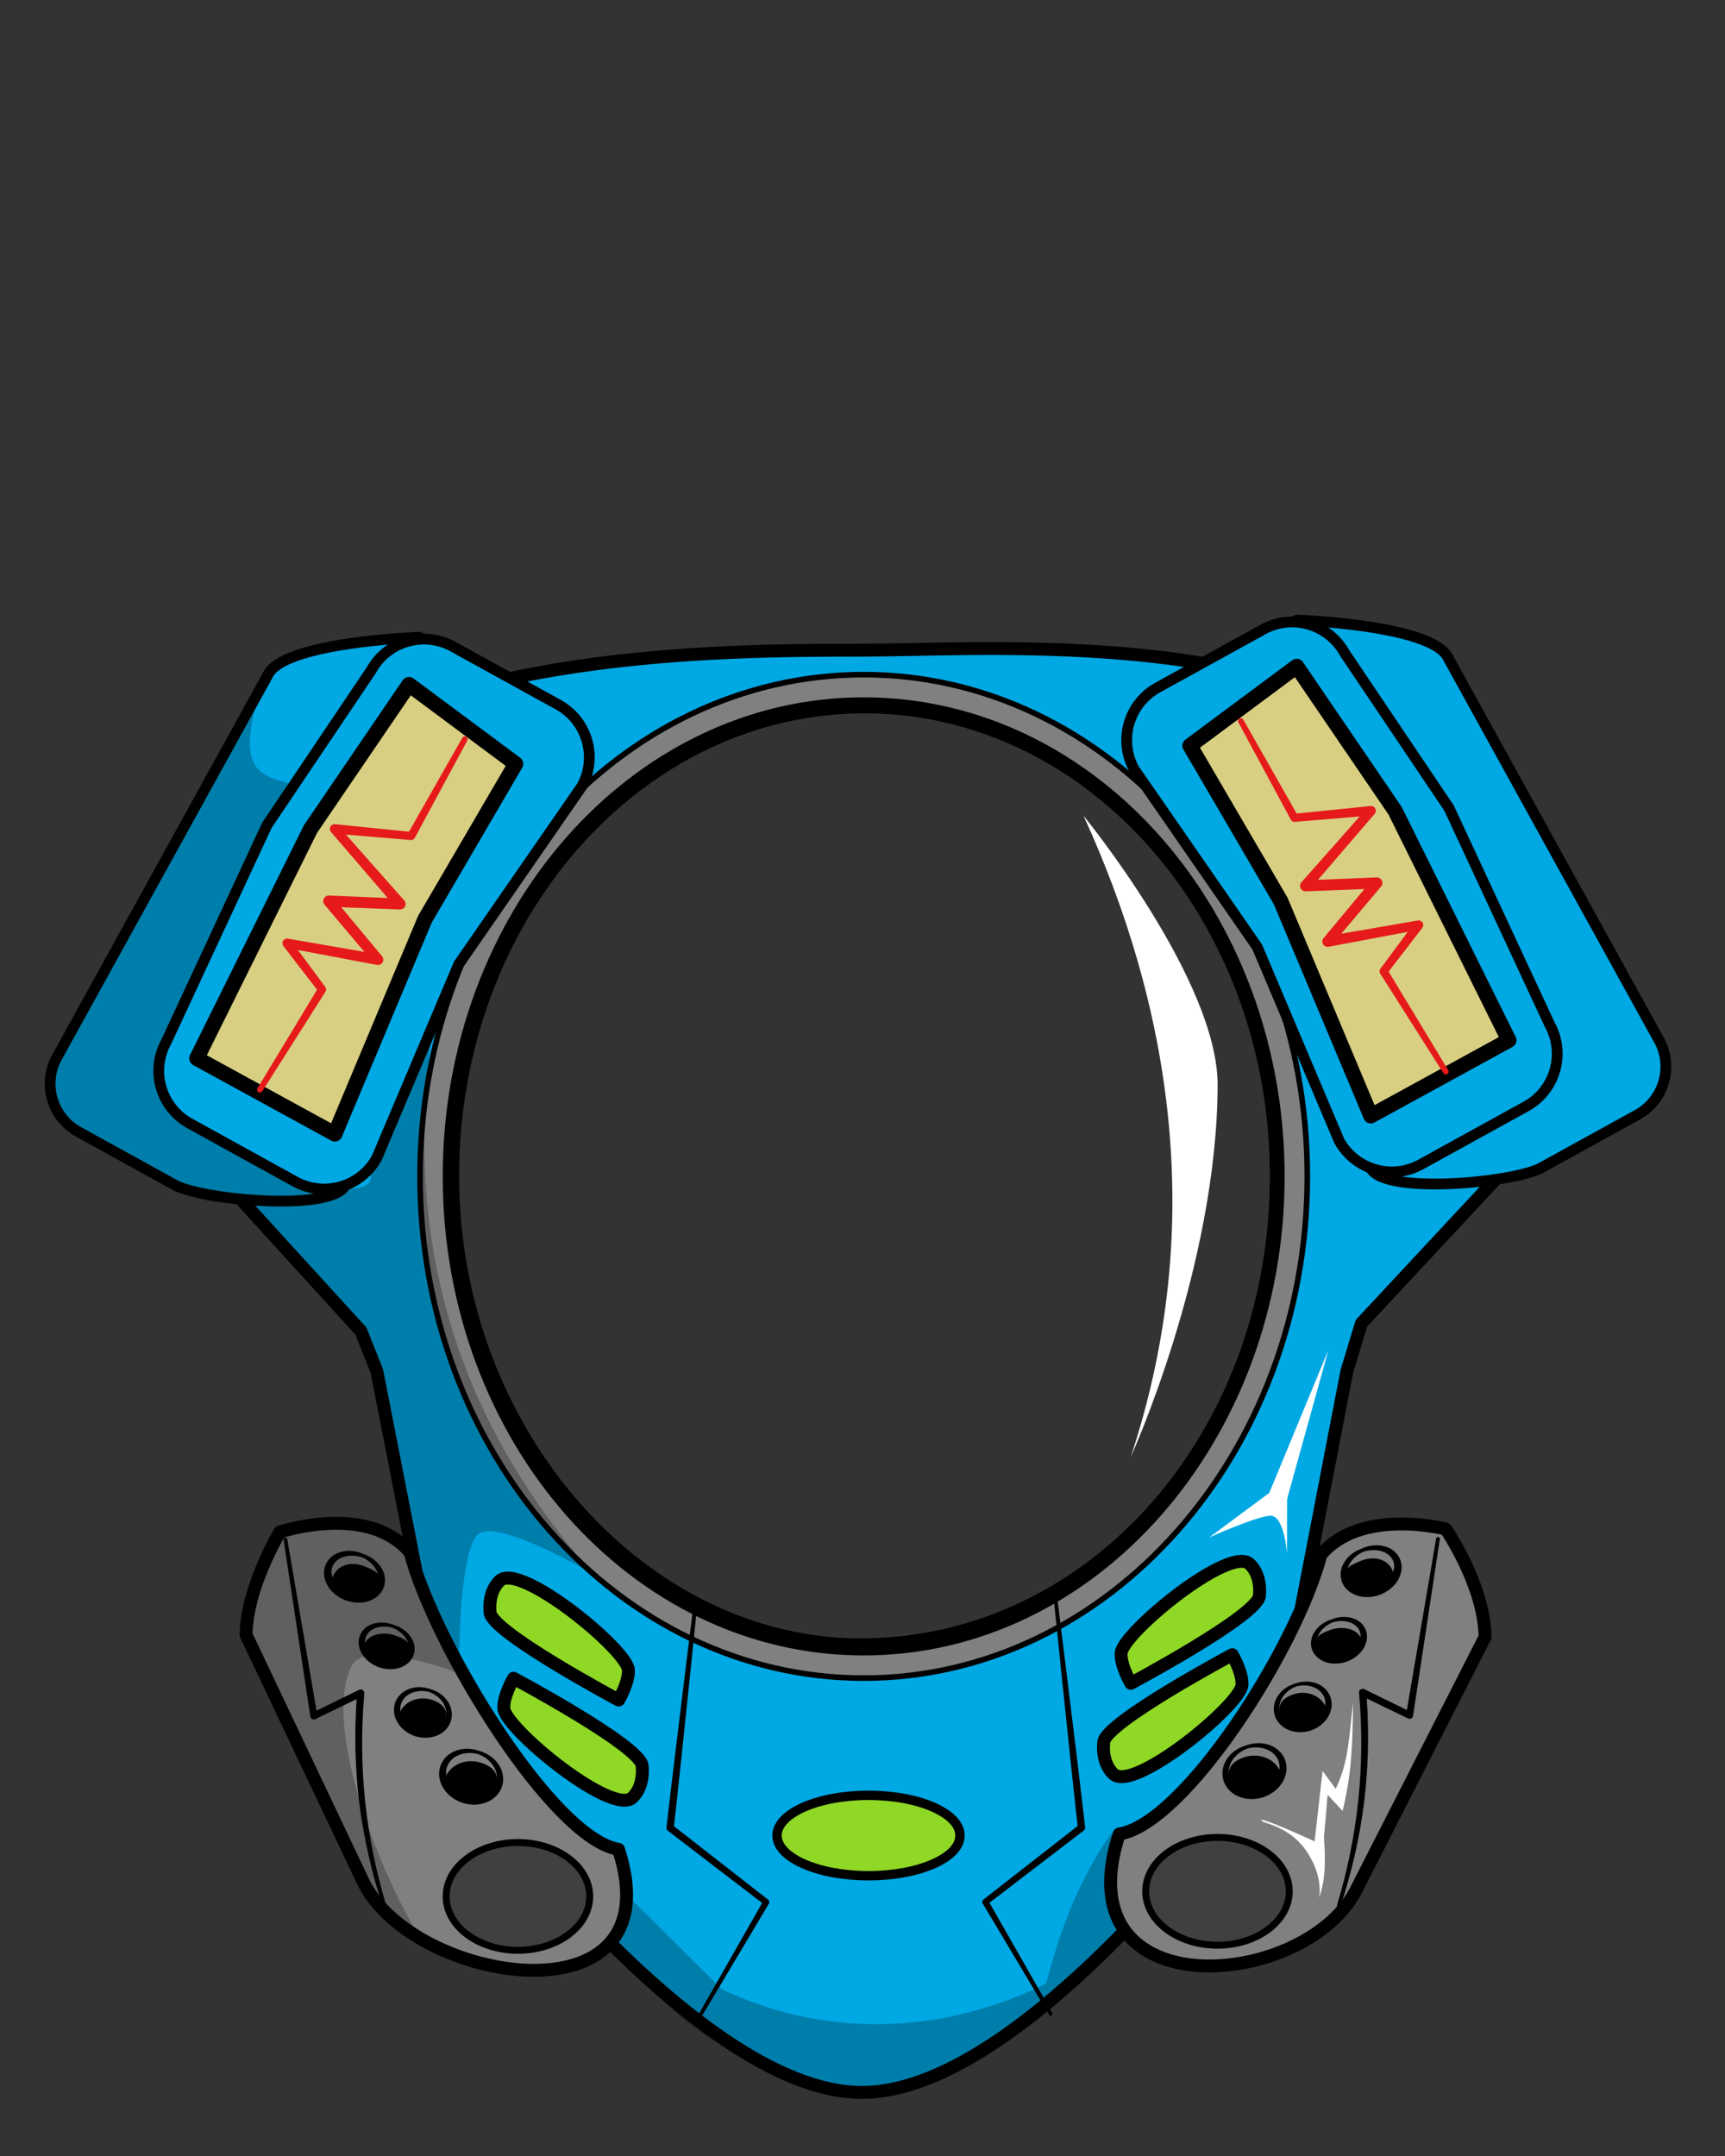 <svg width="2160" height="2700" viewBox="0 0 2160 2700" fill="none" xmlns="http://www.w3.org/2000/svg">
<rect x="0" y="0" width="2160" height="2700" fill="#333333" stroke="none"/>
<path fill-rule="evenodd" clip-rule="evenodd" d="M1079.21 814.212C1216.12 814.212 1529.97 790.642 1725.79 902.744C1876.85 989.224 1925.55 1192.51 1967.92 1325.75C1973.03 1341.82 1960.47 1382.68 1960.47 1382.68L1704.7 1657.22L1686.51 1717.3L1594.21 2195.86C1594.21 2195.86 1296.23 2620.39 1079.21 2620.39C863.772 2620.39 566.564 2201.4 566.564 2201.4L471.911 1717.3L451.908 1666.88L197.518 1387.95C197.518 1387.95 189.246 1363.75 191.345 1353.67C217.181 1229.54 242.711 1054.41 345.636 974.071C548.058 816.065 898.446 814.212 1079.21 814.212ZM1082.49 885.247C797.884 885.247 566.82 1148.41 566.82 1472.55C566.82 1796.7 806.41 2062.89 1082.49 2059.86C1371.23 2056.69 1598.17 1796.7 1598.17 1472.55C1598.17 1148.41 1367.1 885.247 1082.49 885.247Z" fill="#00A8E4" stroke="black" stroke-width="16.178" stroke-miterlimit="1.5" stroke-linecap="round" stroke-linejoin="round"/>
<path fill-rule="evenodd" clip-rule="evenodd" d="M1663.38 1690.66L1611.68 1877.22L1611.52 1946.2C1611.52 1946.2 1608.58 1897.05 1590.3 1898.19C1572.03 1899.33 1514.27 1925.31 1514.27 1925.31L1589.36 1869.55L1663.38 1690.66Z" fill="white"/>
<path fill-rule="evenodd" clip-rule="evenodd" d="M1081.47 844.879C1387.48 844.879 1636.97 1125.91 1636.97 1473.21C1636.97 1820.51 1387.48 2101.54 1081.47 2101.54C775.466 2101.54 525.963 1820.51 525.963 1473.21C525.963 1125.91 775.466 844.879 1081.47 844.879ZM1081.47 876.776C791.892 876.776 557.86 1144.55 557.86 1473.21C557.86 1801.88 791.892 2069.65 1081.47 2069.65C1371.05 2069.65 1605.08 1801.88 1605.08 1473.21C1605.08 1144.55 1371.05 876.776 1081.47 876.776Z" fill="#808080" stroke="black" stroke-width="7.001" stroke-miterlimit="2" stroke-linejoin="round"/>
<path fill-rule="evenodd" clip-rule="evenodd" d="M765.833 2428.38L781.12 2369.16L903.905 2491.21C1048.35 2559.47 1194.91 2540.64 1309.83 2484.27C1325.2 2427.41 1343.6 2366.16 1391.89 2294.92L1404.23 2420.63L1258.4 2546.74C1199.34 2611.22 1113.94 2620 1070.74 2620.53C855.89 2571.55 823.787 2497.44 765.833 2428.38Z" fill="black" fill-opacity="0.25"/>
<path fill-rule="evenodd" clip-rule="evenodd" d="M879.659 2523.47C879.016 2524.58 877.598 2524.95 876.494 2524.31C875.391 2523.66 875.017 2522.25 875.661 2521.14L954.332 2383.11L836.3 2292.7C835.033 2291.72 834.37 2290.15 834.55 2288.56C834.55 2288.56 838.822 2251.36 844.525 2204.01C854.522 2121.02 868.764 2006.85 868.764 2006.85C868.908 2005.58 870.055 2004.67 871.324 2004.81C872.593 2004.96 873.507 2006.1 873.363 2007.37C873.363 2007.37 861.688 2121.83 852.855 2204.96C848.592 2245.07 844.956 2277.88 843.936 2287.04L961.787 2379C963.336 2380.2 963.756 2382.36 962.771 2384.05L879.659 2523.47Z" fill="black"/>
<path fill-rule="evenodd" clip-rule="evenodd" d="M1317.67 2520.87C1318.31 2521.98 1317.94 2523.39 1316.83 2524.04C1315.73 2524.68 1314.31 2524.31 1313.67 2523.2L1230.56 2383.78C1229.57 2382.09 1229.99 2379.93 1231.54 2378.73L1349.39 2286.77C1348.37 2277.61 1344.73 2244.8 1340.47 2204.69C1331.64 2121.56 1319.96 2007.1 1319.96 2007.1C1319.82 2005.83 1320.73 2004.69 1322 2004.54C1323.27 2004.4 1324.42 2005.31 1324.56 2006.58C1324.56 2006.58 1338.8 2120.75 1348.8 2203.74C1354.5 2251.09 1358.78 2288.29 1358.78 2288.29C1358.96 2289.88 1358.29 2291.45 1357.03 2292.43L1238.99 2382.84L1317.67 2520.87Z" fill="black"/>
<path fill-rule="evenodd" clip-rule="evenodd" d="M625.639 1979.77C616.009 1989.39 612.222 2003.43 613.65 2019.43C615.871 2044.26 774.707 2129.01 774.707 2129.01C774.707 2129.01 787.818 2106.44 786.835 2091.22C785.217 2066.01 650.202 1955.23 625.639 1979.77Z" fill="#8FD926" stroke="black" stroke-width="16.178" stroke-miterlimit="1.5" stroke-linecap="square" stroke-linejoin="round"/>
<path fill-rule="evenodd" clip-rule="evenodd" d="M792.107 2250.95C801.737 2241.33 805.524 2227.29 804.096 2211.29C801.875 2186.46 643.039 2101.72 643.039 2101.72C643.039 2101.72 629.928 2124.28 630.911 2139.5C632.529 2164.71 767.544 2275.49 792.107 2250.95Z" fill="#8FD926" stroke="black" stroke-width="16.178" stroke-miterlimit="1.5" stroke-linecap="square" stroke-linejoin="round"/>
<path d="M1087.53 2349C1150.79 2349 1202.08 2326.46 1202.08 2298.66C1202.08 2270.87 1150.79 2248.33 1087.53 2248.33C1024.26 2248.33 972.974 2270.87 972.974 2298.66C972.974 2326.46 1024.26 2349 1087.53 2349Z" fill="#8FD926" stroke="black" stroke-width="11.756" stroke-miterlimit="1.5" stroke-linecap="square" stroke-linejoin="round"/>
<path fill-rule="evenodd" clip-rule="evenodd" d="M1565.05 1958.83C1574.68 1968.45 1578.46 1982.49 1577.04 1998.49C1574.82 2023.32 1415.98 2108.07 1415.98 2108.07C1415.98 2108.07 1402.87 2085.5 1403.85 2070.28C1405.47 2045.07 1540.48 1934.29 1565.05 1958.83Z" fill="#8FD926" stroke="black" stroke-width="16.178" stroke-miterlimit="1.5" stroke-linecap="square" stroke-linejoin="round"/>
<path fill-rule="evenodd" clip-rule="evenodd" d="M1393.97 2221.45C1384.34 2211.84 1380.56 2197.79 1381.99 2181.79C1384.21 2156.96 1543.04 2072.22 1543.04 2072.22C1543.04 2072.22 1556.15 2094.78 1555.17 2110C1553.55 2135.21 1418.54 2245.99 1393.97 2221.45Z" fill="#8FD926" stroke="black" stroke-width="16.178" stroke-miterlimit="1.5" stroke-linecap="square" stroke-linejoin="round"/>
<path fill-rule="evenodd" clip-rule="evenodd" d="M576.063 978.967C594.41 945.709 558.116 816.33 524.859 797.983C524.859 797.983 353.222 803.778 335.031 845.995L71.337 1323.98C52.988 1357.24 65.093 1399.14 98.35 1417.49L218.864 1483.97C252.124 1502.32 413.826 1518.06 432.174 1484.8L576.063 978.967Z" fill="#00A8E4" stroke="black" stroke-width="13.471" stroke-miterlimit="1.5" stroke-linecap="round" stroke-linejoin="round"/>
<path fill-rule="evenodd" clip-rule="evenodd" d="M728.561 984.735C748.629 948.357 735.389 902.53 699.008 882.459L567.185 809.736C530.807 789.667 484.98 802.908 464.911 839.286L334.215 1033.51L208.156 1304.7C188.087 1341.07 201.328 1386.9 237.706 1406.97L369.529 1479.69C405.91 1499.76 451.737 1486.52 471.805 1450.15L574.454 1207.42L728.561 984.735Z" fill="#00A8E4" stroke="black" stroke-width="13.476" stroke-miterlimit="1.5" stroke-linecap="round" stroke-linejoin="round"/>
<path fill-rule="evenodd" clip-rule="evenodd" d="M645.72 956.575L512.097 857.25L388.872 1038.09L246.428 1325.47L419.273 1420.12L532.088 1151.13L645.72 956.575Z" fill="#D8CF82" stroke="black" stroke-width="19" stroke-miterlimit="1.5" stroke-linecap="round" stroke-linejoin="round"/>
<path fill-rule="evenodd" clip-rule="evenodd" d="M328.409 1366.62C327.378 1368.28 325.191 1368.8 323.527 1367.77C321.863 1366.74 321.35 1364.55 322.381 1362.89L397.014 1239.48L354.855 1184.75C353.401 1182.83 353.281 1180.22 354.54 1178.18C355.799 1176.13 358.178 1175.06 360.547 1175.49L456.316 1192.08L406.426 1132.99C404.641 1130.86 404.28 1127.88 405.506 1125.39C406.733 1122.89 409.316 1121.36 412.092 1121.47L485.53 1124.62L414.482 1041.95C412.887 1040.12 412.567 1037.51 413.671 1035.35C414.776 1033.19 417.082 1031.92 419.494 1032.14L512.133 1041.56L578.875 924.012C579.822 922.3 581.981 921.679 583.694 922.626C585.406 923.574 586.027 925.733 585.08 927.445L519.339 1049.39C518.365 1051.15 516.442 1052.16 514.44 1051.98L433.192 1045.19L506.151 1127.64C507.947 1129.7 508.345 1132.63 507.163 1135.09C505.982 1137.55 503.448 1139.08 500.719 1138.96L427.289 1136.11L478.41 1197.51C480.22 1199.67 480.482 1202.73 479.068 1205.17C477.654 1207.61 474.866 1208.9 472.094 1208.39L373.049 1189.72L407.336 1236.03C408.616 1237.73 408.722 1240.03 407.604 1241.84L328.409 1366.62Z" fill="#E61A1A"/>
<path fill-rule="evenodd" clip-rule="evenodd" d="M1572.65 957.508C1554.3 924.25 1590.59 794.871 1623.85 776.524C1623.85 776.524 1795.49 782.319 1813.68 824.536L2077.37 1302.53C2095.72 1335.79 2083.62 1377.68 2050.36 1396.03L1929.85 1462.51C1896.59 1480.86 1734.88 1496.6 1716.54 1463.34L1572.65 957.508Z" fill="#00A8E4" stroke="black" stroke-width="13.471" stroke-miterlimit="1.5" stroke-linecap="round" stroke-linejoin="round"/>
<path fill-rule="evenodd" clip-rule="evenodd" d="M1420.15 963.276C1400.08 926.898 1413.32 881.071 1449.7 861L1581.53 788.277C1617.9 768.208 1663.73 781.449 1683.8 817.827L1814.49 1012.05L1940.55 1283.24C1960.62 1319.61 1947.38 1365.44 1911 1385.51L1779.18 1458.23C1742.8 1478.3 1696.97 1465.06 1676.91 1428.69L1574.26 1185.96L1420.15 963.276Z" fill="#00A8E4" stroke="black" stroke-width="13.476" stroke-miterlimit="1.5" stroke-linecap="round" stroke-linejoin="round"/>
<path fill-rule="evenodd" clip-rule="evenodd" d="M1490.06 933.841L1623.68 834.516L1746.91 1015.36L1889.35 1302.73L1716.51 1397.38L1603.69 1128.4L1490.06 933.841Z" fill="#D8CF82" stroke="black" stroke-width="19" stroke-miterlimit="1.5" stroke-linecap="round" stroke-linejoin="round"/>
<path fill-rule="evenodd" clip-rule="evenodd" d="M1813.4 1340.15C1814.43 1341.82 1813.92 1344 1812.25 1345.03C1810.59 1346.06 1808.4 1345.55 1807.37 1343.89L1728.18 1219.1C1727.06 1217.3 1727.16 1214.99 1728.44 1213.3L1762.73 1166.99L1663.69 1185.66C1660.91 1186.16 1658.13 1184.87 1656.71 1182.44C1655.3 1180 1655.56 1176.94 1657.37 1174.78L1708.49 1113.38L1635.06 1116.23C1632.33 1116.34 1629.8 1114.82 1628.62 1112.35C1627.44 1109.89 1627.83 1106.96 1629.63 1104.9L1702.59 1022.46L1621.34 1029.24C1619.34 1029.43 1617.41 1028.41 1616.44 1026.65L1550.7 904.711C1549.75 902.999 1550.37 900.839 1552.09 899.892C1553.8 898.944 1555.96 899.565 1556.9 901.277L1623.65 1018.83L1716.29 1009.4C1718.7 1009.18 1721 1010.45 1722.11 1012.61C1723.21 1014.77 1722.89 1017.39 1721.3 1019.21L1650.25 1101.89L1723.69 1098.74C1726.46 1098.62 1729.05 1100.16 1730.27 1102.65C1731.5 1105.15 1731.14 1108.13 1729.35 1110.26L1679.46 1169.35L1775.23 1152.76C1777.6 1152.33 1779.98 1153.4 1781.24 1155.44C1782.5 1157.49 1782.38 1160.09 1780.92 1162.01L1738.77 1216.75L1813.4 1340.15Z" fill="#E61A1A"/>
<path fill-rule="evenodd" clip-rule="evenodd" d="M1356.8 1021.61C1356.8 1021.61 1525.22 1227.56 1524.7 1359.24C1523.8 1587.83 1415.96 1824.39 1415.96 1824.39C1513.16 1530.36 1463.27 1254.42 1356.8 1021.61Z" fill="white"/>
<path fill-rule="evenodd" clip-rule="evenodd" d="M1653.97 1947.12C1704.18 1887.23 1810.38 1914.84 1810.38 1914.84C1810.38 1914.84 1858.66 1985.01 1859.54 2050.06L1700.44 2362.25C1640.32 2492.63 1329.47 2518.68 1401.42 2296.8C1483.3 2283.62 1623.13 2064.65 1653.97 1947.12Z" fill="#808080" stroke="black" stroke-width="16.178" stroke-miterlimit="1.5" stroke-linecap="round" stroke-linejoin="round"/>
<path fill-rule="evenodd" clip-rule="evenodd" d="M1579.25 2279.41C1577.64 2282.97 1611.51 2285.01 1633.65 2315.1C1658.44 2348.79 1651.64 2376.83 1651.64 2376.83C1659.35 2355.73 1660.1 2333.7 1657.83 2301.24L1662.4 2247.7L1681.13 2267.83C1693.53 2217.31 1693.4 2179.45 1694.36 2132.45C1689.15 2172.98 1689.26 2206.06 1672.49 2240.14L1656.1 2217.83L1646.08 2306.01C1646.08 2306.01 1580.86 2275.86 1579.25 2279.41Z" fill="white"/>
<path d="M1524.48 2436.04C1474.84 2436.04 1434.6 2405.82 1434.6 2368.55C1434.6 2331.27 1474.84 2301.05 1524.48 2301.05C1574.13 2301.05 1614.37 2331.27 1614.37 2368.55C1614.37 2405.82 1574.13 2436.04 1524.48 2436.04Z" fill="black" fill-opacity="0.5" stroke="black" stroke-width="8.685" stroke-miterlimit="1.5" stroke-linecap="square" stroke-linejoin="round"/>
<path fill-rule="evenodd" clip-rule="evenodd" d="M1678.71 2386.9C1678.33 2388.12 1677.03 2388.8 1675.81 2388.42C1674.59 2388.04 1673.91 2386.74 1674.29 2385.52C1686.78 2344.05 1696.05 2300.51 1700.88 2253.89C1705.22 2211.98 1705.99 2167.57 1701.75 2119.85C1701.62 2118.21 1702.37 2116.62 1703.73 2115.69C1705.09 2114.76 1706.84 2114.64 1708.32 2115.36L1761.64 2141.51L1798.32 1926.7C1798.52 1925.44 1799.71 1924.58 1800.97 1924.79C1802.23 1924.99 1803.09 1926.18 1802.89 1927.44L1769.39 2148.81C1769.17 2150.19 1768.31 2151.39 1767.06 2152.04C1765.81 2152.69 1764.33 2152.7 1763.07 2152.09L1711.44 2127.04C1714.45 2172.38 1713.19 2214.73 1708.37 2254.73C1702.71 2301.67 1692.2 2345.35 1678.71 2386.9Z" fill="black"/>
<path fill-rule="evenodd" clip-rule="evenodd" d="M513.671 1944.38C460.699 1881.2 350.355 1918.65 350.355 1918.65C350.355 1918.65 308.909 1987.65 308.106 2047.32L453.906 2354.76C514.021 2485.14 846.426 2537.81 774.477 2315.93C692.595 2302.75 544.512 2061.91 513.671 1944.38Z" fill="#808080" stroke="black" stroke-width="16.178" stroke-miterlimit="1.5" stroke-linecap="round" stroke-linejoin="round"/>
<path d="M648.536 2442.4C698.178 2442.4 738.421 2412.18 738.421 2374.91C738.421 2337.63 698.178 2307.41 648.536 2307.41C598.894 2307.41 558.652 2337.63 558.652 2374.91C558.652 2412.18 598.894 2442.4 648.536 2442.4Z" fill="black" fill-opacity="0.5" stroke="black" stroke-width="8.685" stroke-miterlimit="1.5" stroke-linecap="square" stroke-linejoin="round"/>
<path fill-rule="evenodd" clip-rule="evenodd" d="M483.688 2386.31C484.069 2387.53 483.389 2388.83 482.17 2389.21C480.951 2389.59 479.652 2388.91 479.271 2387.69C465.78 2346.14 455.267 2302.46 449.609 2255.52C444.786 2215.52 443.529 2173.17 446.54 2127.83L394.908 2152.88C393.646 2153.49 392.167 2153.48 390.921 2152.83C389.674 2152.18 388.808 2150.98 388.585 2149.6L355.094 1928.23C354.891 1926.97 355.75 1925.78 357.011 1925.58C358.271 1925.37 359.46 1926.23 359.663 1927.49L396.337 2142.3L449.663 2116.15C451.141 2115.43 452.892 2115.55 454.25 2116.48C455.607 2117.41 456.361 2119 456.226 2120.64C451.987 2168.36 452.758 2212.77 457.1 2254.68C461.93 2301.3 471.203 2344.84 483.688 2386.31Z" fill="black"/>
<path fill-rule="evenodd" clip-rule="evenodd" d="M1622.37 2108.17C1631.01 2105.11 1639.85 2105.2 1647.35 2107.67C1656.23 2110.61 1663.12 2117.01 1666.09 2125.62C1669.05 2134.46 1667.22 2143.98 1661.82 2151.93C1657.13 2158.83 1649.64 2164.45 1640.45 2167.42C1631.18 2170.17 1621.85 2169.76 1614.11 2166.69C1605.2 2163.16 1598.37 2156.32 1595.89 2147.31C1593.55 2138.51 1595.69 2129.32 1601.41 2121.88C1606.24 2115.59 1613.51 2110.53 1622.37 2108.17ZM1623.51 2111.86C1615.95 2114.54 1609.94 2119.43 1606.15 2125.24C1602.19 2131.32 1600.82 2138.47 1603.11 2145.12C1605.27 2151.57 1610.62 2156.09 1617.21 2158.4C1623.3 2160.54 1630.52 2160.72 1637.66 2158.41C1644.87 2156.28 1650.75 2152.04 1654.62 2146.82C1658.79 2141.17 1660.71 2134.39 1658.9 2127.82C1657.1 2121.02 1651.98 2115.88 1645.32 2113.1C1638.95 2110.44 1631.26 2109.8 1623.51 2111.86Z" fill="black"/>
<path fill-rule="evenodd" clip-rule="evenodd" d="M1561.05 2185.56C1570.61 2182.17 1580.38 2182.26 1588.67 2184.97C1598.52 2188.19 1606.15 2195.26 1609.43 2204.78C1612.7 2214.55 1610.66 2225.07 1604.66 2233.86C1599.46 2241.48 1591.17 2247.67 1581.01 2250.96C1570.76 2253.99 1560.45 2253.55 1551.9 2250.19C1542.01 2246.31 1534.44 2238.75 1531.71 2228.8C1529.12 2219.07 1531.5 2208.91 1537.85 2200.68C1543.21 2193.75 1551.25 2188.16 1561.05 2185.56ZM1562.32 2189.64C1553.95 2192.61 1547.29 2198 1543.09 2204.41C1538.69 2211.13 1537.15 2219.02 1539.68 2226.37C1542.07 2233.49 1547.99 2238.48 1555.29 2241.02C1562.04 2243.37 1570.02 2243.55 1577.93 2241C1585.9 2238.64 1592.42 2233.96 1596.71 2228.2C1601.34 2221.96 1603.48 2214.46 1601.48 2207.21C1599.49 2199.7 1593.83 2194.03 1586.45 2190.97C1579.4 2188.05 1570.89 2187.36 1562.32 2189.64Z" fill="black"/>
<path fill-rule="evenodd" clip-rule="evenodd" d="M1667.71 2027.87C1677.59 2023.93 1687.8 2024.07 1695.81 2027.23C1702.59 2029.9 1707.71 2034.85 1710.24 2041.33C1713.33 2049.48 1711.55 2058.6 1706.06 2066.35C1701.63 2072.63 1694.64 2077.9 1686.08 2081.02C1677.43 2083.89 1668.69 2084.09 1661.33 2081.93C1652.22 2079.24 1645.19 2073.18 1642.59 2064.85C1640.58 2058.19 1641.56 2051.12 1645.24 2044.82C1649.58 2037.36 1657.51 2030.92 1667.71 2027.87ZM1669.01 2031.61C1661.98 2034.41 1656.4 2039.01 1652.82 2044.3C1648.99 2049.96 1647.63 2056.48 1649.91 2062.32C1652.06 2067.97 1657.33 2071.57 1663.71 2073.15C1669.49 2074.59 1676.24 2074.28 1682.89 2071.86C1689.61 2069.63 1695.12 2065.67 1698.77 2060.95C1702.81 2055.74 1704.74 2049.62 1702.94 2043.85C1701.13 2037.85 1696.05 2033.57 1689.54 2031.51C1683.48 2029.58 1676.26 2029.44 1669.01 2031.61Z" fill="black"/>
<path fill-rule="evenodd" clip-rule="evenodd" d="M1704.94 1939.37C1715.49 1934.47 1726.75 1934.06 1735.82 1937.1C1743.39 1939.65 1749.36 1944.74 1752.65 1951.63C1756.73 1960.38 1755.54 1970.46 1750.2 1979.28C1745.85 1986.47 1738.58 1992.71 1729.37 1996.64C1720.06 2000.3 1710.42 2000.99 1702.13 1998.97C1692.04 1996.5 1683.93 1990.28 1680.43 1981.36C1677.09 1972.59 1678.61 1962.88 1684.36 1954.67C1688.92 1948.15 1696.01 1942.55 1704.94 1939.37ZM1706.64 1943.53C1699.2 1946.99 1693.51 1952.33 1690.06 1958.3C1686.42 1964.63 1685.53 1971.73 1688.49 1977.91C1691.29 1983.9 1697.31 1987.52 1704.35 1988.91C1710.78 1990.17 1718.13 1989.47 1725.2 1986.46C1732.31 1983.67 1737.95 1979.08 1741.52 1973.74C1745.42 1967.91 1746.98 1961.21 1744.58 1955.09C1742.13 1948.67 1736.31 1944.28 1729.11 1942.36C1722.32 1940.55 1714.4 1940.76 1706.64 1943.53Z" fill="black"/>
<path fill-rule="evenodd" clip-rule="evenodd" d="M1620.49 2121.57C1603.1 2126.95 1599.66 2137.56 1603.25 2147.47C1608.85 2162.95 1624.46 2165.06 1633.26 2163.79C1651.3 2161.19 1665.87 2156.09 1661.07 2140.34C1656.27 2124.59 1637.87 2116.19 1620.49 2121.57Z" fill="black"/>
<path fill-rule="evenodd" clip-rule="evenodd" d="M1558.95 2200.35C1539.7 2206.31 1535.88 2218.03 1539.84 2228.97C1546.03 2246.04 1563.31 2248.36 1573.05 2246.95C1593.02 2244.06 1609.16 2238.41 1603.86 2221.03C1598.57 2203.65 1578.21 2194.4 1558.95 2200.35Z" fill="black"/>
<path fill-rule="evenodd" clip-rule="evenodd" d="M1666.33 2040.99C1649.68 2046.78 1644.65 2052.07 1649.35 2065.68C1654.05 2079.29 1666.14 2084.42 1682.79 2078.62C1699.45 2072.83 1705.85 2061.33 1705.01 2055.15C1703.08 2040.88 1682.98 2035.2 1666.33 2040.99Z" fill="black"/>
<path fill-rule="evenodd" clip-rule="evenodd" d="M1703.99 1954.68C1686.01 1962.04 1682.52 1965.32 1688.81 1979.97C1695.09 1994.62 1703.23 1998.48 1721.21 1991.12C1739.2 1983.76 1747.23 1978.94 1744.35 1968.9C1739.95 1953.62 1721.97 1947.31 1703.99 1954.68Z" fill="black"/>
<path fill-rule="evenodd" clip-rule="evenodd" d="M538.4 2115.18C547.265 2117.53 554.536 2122.6 559.366 2128.89C565.085 2136.33 567.216 2145.52 564.879 2154.32C562.404 2163.33 555.57 2170.17 546.657 2173.7C538.922 2176.76 529.589 2177.17 520.321 2174.43C511.131 2171.46 503.641 2165.84 498.95 2158.93C493.554 2150.99 491.719 2141.47 494.679 2132.63C497.649 2124.01 504.539 2117.61 513.424 2114.68C520.92 2112.21 529.756 2112.12 538.4 2115.18ZM537.26 2118.87C529.508 2116.81 521.818 2117.45 515.448 2120.11C508.787 2122.89 503.674 2128.03 501.87 2134.82C500.064 2141.39 501.979 2148.18 506.155 2153.83C510.017 2159.05 515.904 2163.29 523.111 2165.42C530.251 2167.72 537.47 2167.55 543.565 2165.41C550.153 2163.1 555.505 2158.57 557.665 2152.12C559.956 2145.47 558.582 2138.33 554.621 2132.25C550.83 2126.44 544.824 2121.55 537.26 2118.87Z" fill="black"/>
<path fill-rule="evenodd" clip-rule="evenodd" d="M599.716 2192.57C609.521 2195.17 617.565 2200.76 622.919 2207.69C629.272 2215.92 631.647 2226.08 629.065 2235.81C626.33 2245.76 618.756 2253.32 608.874 2257.2C600.323 2260.56 590.007 2261 579.762 2257.97C569.599 2254.68 561.313 2248.48 556.113 2240.87C550.114 2232.08 548.066 2221.56 551.337 2211.79C554.618 2202.27 562.252 2195.2 572.101 2191.98C580.389 2189.27 590.157 2189.18 599.716 2192.57ZM598.455 2196.64C589.878 2194.37 581.372 2195.06 574.325 2197.98C566.944 2201.04 561.278 2206.71 559.286 2214.21C557.293 2221.47 559.427 2228.97 564.065 2235.2C568.347 2240.97 574.869 2245.64 582.845 2248C590.748 2250.56 598.735 2250.37 605.478 2248.03C612.777 2245.49 618.705 2240.5 621.089 2233.38C623.62 2226.03 622.083 2218.13 617.682 2211.42C613.476 2205.01 606.825 2199.62 598.455 2196.64Z" fill="black"/>
<path fill-rule="evenodd" clip-rule="evenodd" d="M493.063 2034.87C503.257 2037.92 511.19 2044.37 515.534 2051.83C519.207 2058.13 520.188 2065.2 518.179 2071.86C515.58 2080.19 508.548 2086.25 499.441 2088.93C492.083 2091.1 483.343 2090.9 474.693 2088.02C466.128 2084.91 459.143 2079.64 454.706 2073.36C449.219 2065.6 447.439 2056.49 450.53 2048.34C453.057 2041.85 458.186 2036.91 464.959 2034.23C472.969 2031.07 483.177 2030.94 493.063 2034.87ZM491.762 2038.61C484.512 2036.45 477.295 2036.59 471.227 2038.51C464.721 2040.58 459.642 2044.85 457.832 2050.86C456.031 2056.63 457.956 2062.75 461.996 2067.96C465.656 2072.68 471.157 2076.64 477.878 2078.87C484.53 2081.29 491.282 2081.6 497.062 2080.16C503.438 2078.58 508.715 2074.97 510.856 2069.33C513.137 2063.48 511.783 2056.97 507.949 2051.31C504.37 2046.02 498.791 2041.42 491.762 2038.61Z" fill="black"/>
<path fill-rule="evenodd" clip-rule="evenodd" d="M455.833 1946.38C464.763 1949.56 471.849 1955.16 476.413 1961.68C482.162 1969.89 483.682 1979.6 480.34 1988.37C476.839 1997.29 468.731 2003.51 458.64 2005.98C450.355 2008 440.716 2007.3 431.405 2003.64C422.193 1999.71 414.92 1993.48 410.567 1986.28C405.231 1977.47 404.042 1967.39 408.122 1958.64C411.414 1951.75 417.38 1946.66 424.951 1944.11C434.024 1941.06 445.278 1941.48 455.833 1946.38ZM454.13 1950.54C446.369 1947.77 438.454 1947.56 431.666 1949.37C424.466 1951.29 418.643 1955.68 416.195 1962.1C413.793 1968.22 415.35 1974.92 419.254 1980.75C422.821 1986.08 428.463 1990.67 435.572 1993.47C442.641 1996.48 449.996 1997.18 456.424 1995.92C463.464 1994.53 469.486 1990.91 472.283 1984.92C475.239 1978.74 474.356 1971.64 470.708 1965.31C467.266 1959.34 461.572 1954 454.13 1950.54Z" fill="black"/>
<path fill-rule="evenodd" clip-rule="evenodd" d="M540.286 2128.58C557.671 2133.96 561.117 2144.57 557.525 2154.48C551.919 2169.95 536.311 2172.07 527.512 2170.8C509.477 2168.2 494.905 2163.1 499.703 2147.35C504.501 2131.6 522.901 2123.2 540.286 2128.58Z" fill="black"/>
<path fill-rule="evenodd" clip-rule="evenodd" d="M601.817 2207.36C621.07 2213.32 624.896 2225.04 620.931 2235.98C614.74 2253.05 597.463 2255.37 587.72 2253.96C567.75 2251.07 551.613 2245.42 556.908 2228.04C562.202 2210.65 582.565 2201.4 601.817 2207.36Z" fill="black"/>
<path fill-rule="evenodd" clip-rule="evenodd" d="M494.442 2048C511.092 2053.79 516.123 2059.08 511.423 2072.69C506.723 2086.3 494.627 2091.42 477.977 2085.63C461.326 2079.84 454.921 2068.34 455.758 2062.16C457.69 2047.89 477.791 2042.2 494.442 2048Z" fill="black"/>
<path fill-rule="evenodd" clip-rule="evenodd" d="M456.78 1961.69C474.761 1969.05 478.249 1972.33 471.965 1986.98C465.681 2001.63 457.538 2005.49 439.557 1998.13C421.576 1990.76 413.54 1985.95 416.426 1975.91C420.82 1960.63 438.799 1954.32 456.78 1961.69Z" fill="black"/>
<path fill-rule="evenodd" clip-rule="evenodd" d="M361.059 980.761C347.986 1004.55 200.031 1284.99 201.701 1359.24C203.376 1433.7 486.139 1532.98 463.168 1466.66L541.337 1289.89C503.226 1563.65 575.917 1780.41 742.388 1971.14C742.388 1971.14 626.047 1902.55 599.79 1920.58C573.528 1938.6 574.66 2095.44 574.66 2095.44C574.66 2095.44 459.236 2051.35 440.628 2085.9C400.764 2159.92 481.803 2366.04 534.292 2437.99L455.109 2371.12L309.084 2048.15L349.141 1922.66C410.791 1903.08 467.471 1907.44 516.98 1946.37L461.021 1676.88C410.212 1615.01 301.467 1508.33 301.467 1508.33C301.467 1508.33 261.952 1508.76 233.5 1495.64C167.046 1464.98 74.728 1401.05 69.165 1376.66C63.144 1319.07 99.727 1270.01 133.921 1220.47L321.649 877.336C299.881 959.113 320.704 970.421 361.059 980.761Z" fill="black" fill-opacity="0.25"/>
</svg>
